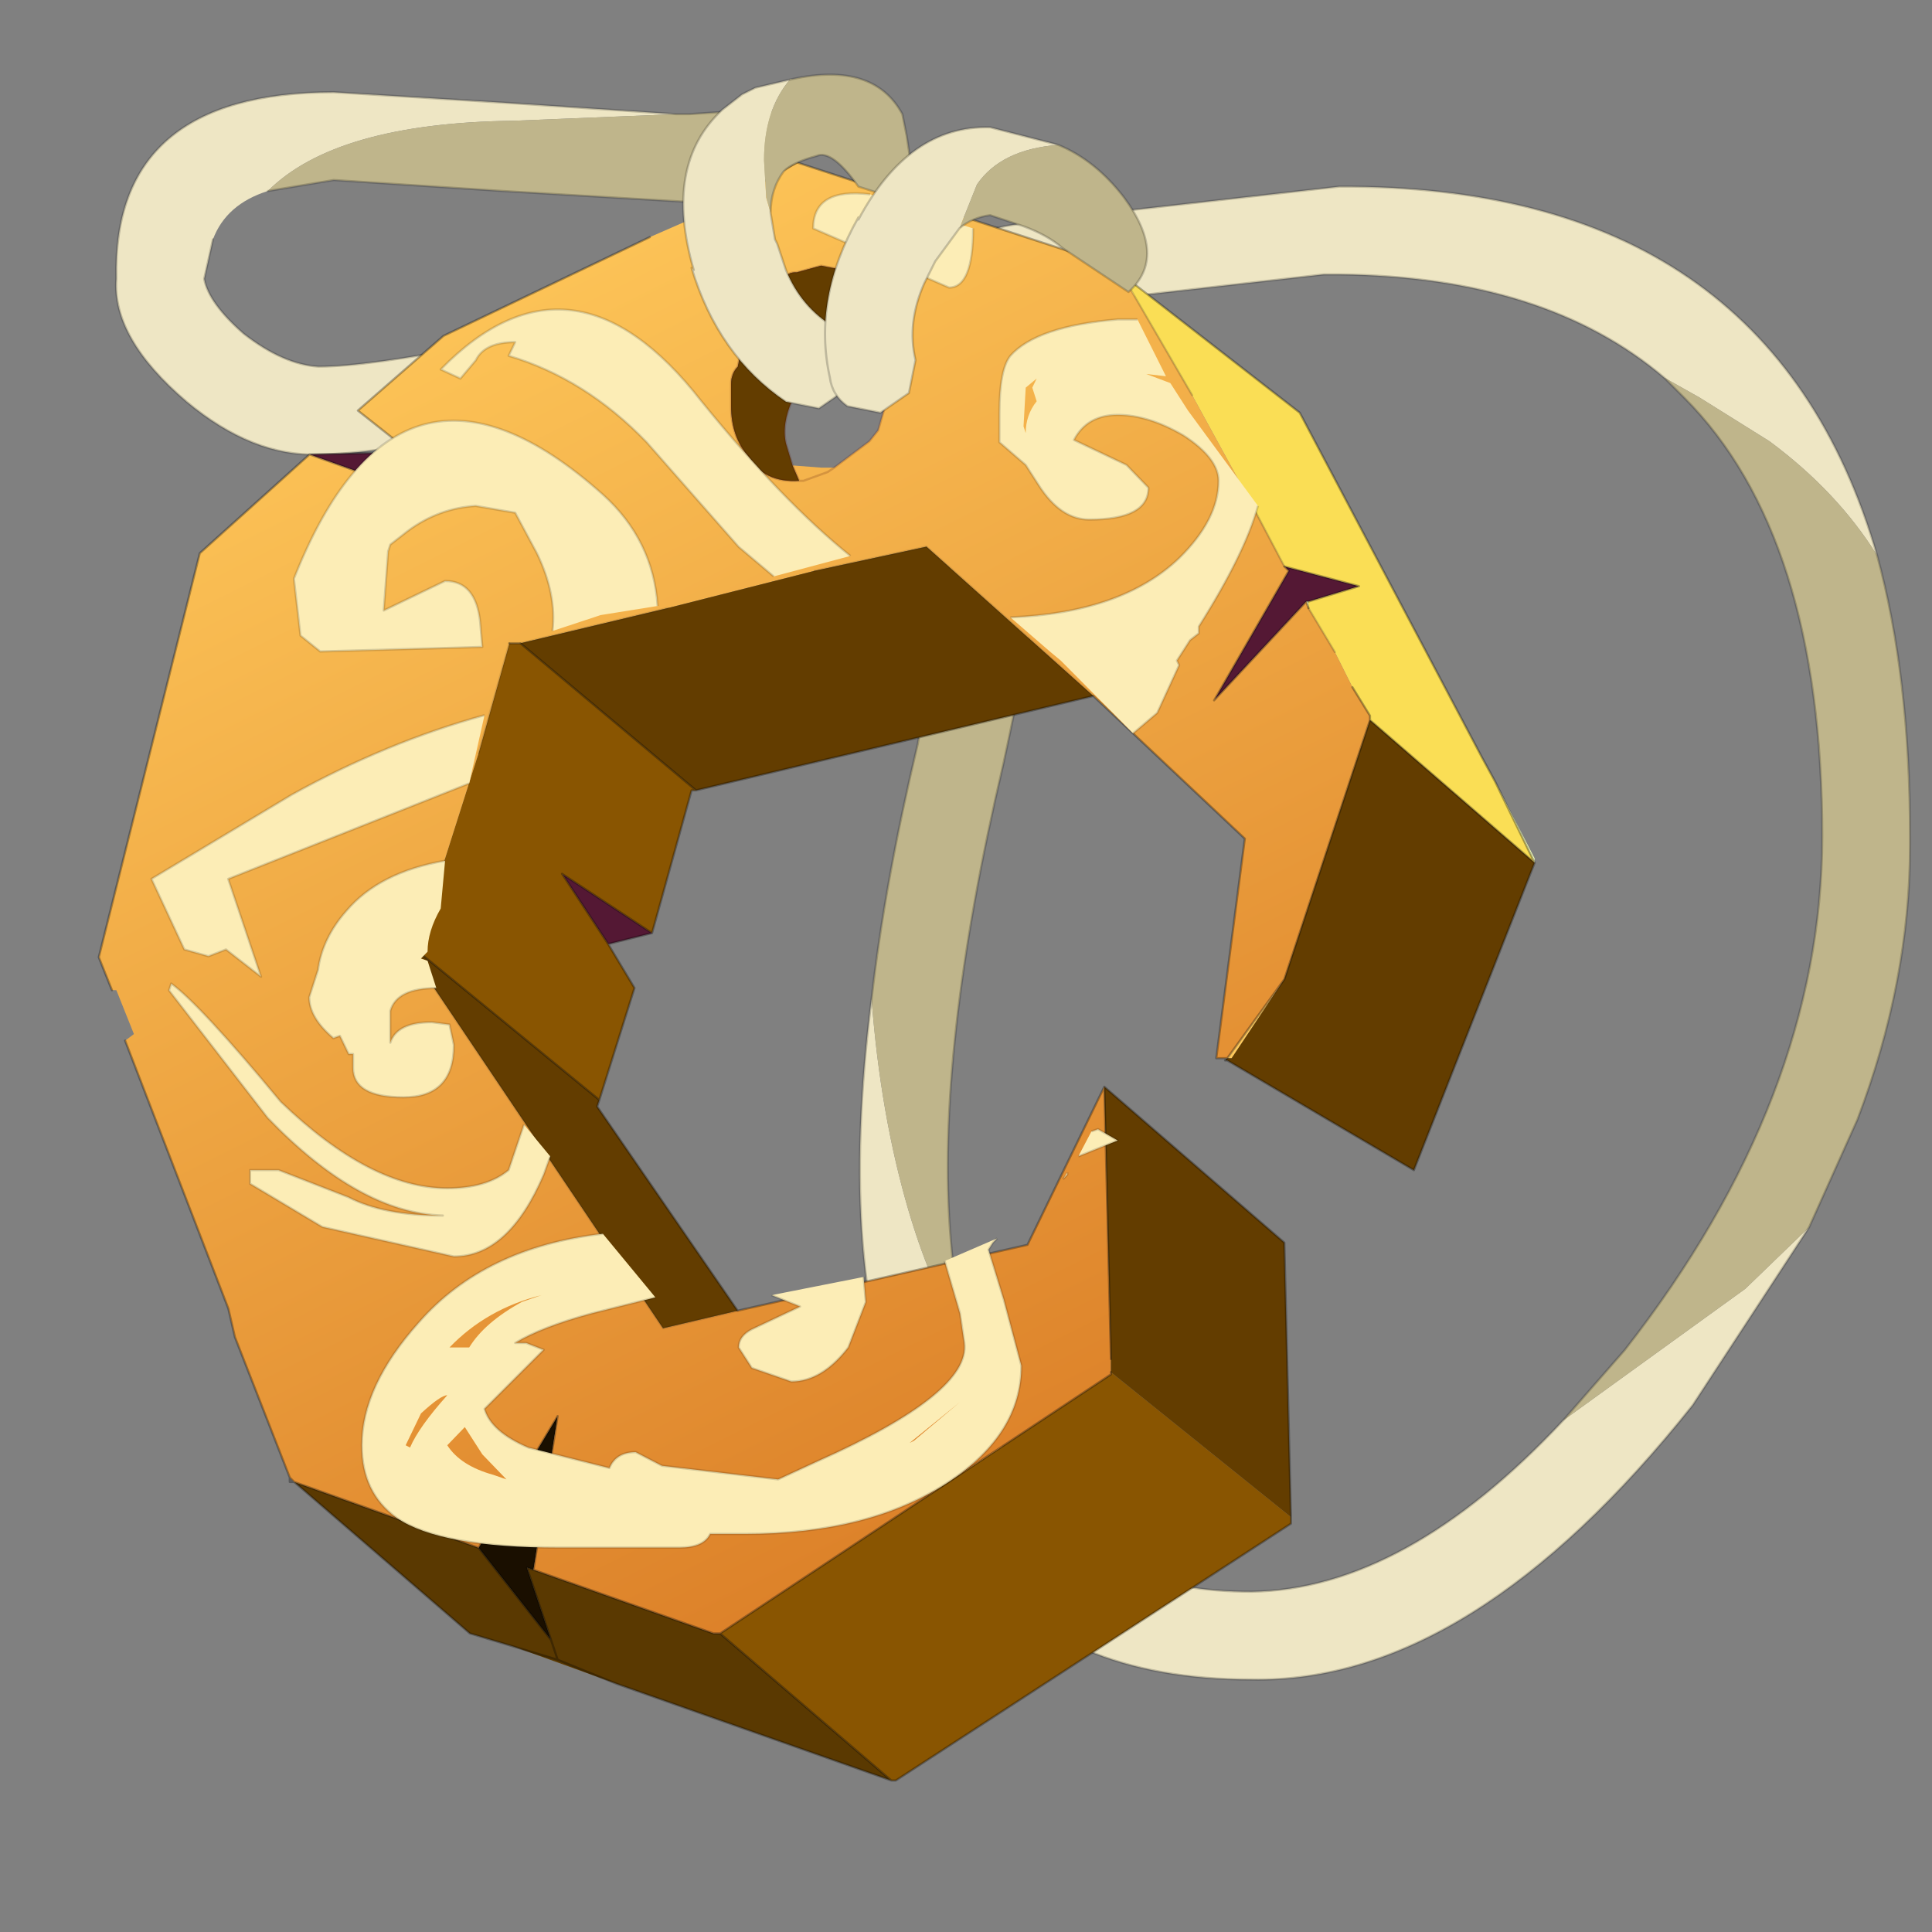 <?xml version="1.0" encoding="UTF-8" standalone="no"?>
<svg xmlns:xlink="http://www.w3.org/1999/xlink" height="440.0px" width="440.0px" xmlns="http://www.w3.org/2000/svg">
  <rect width="100%" height="100%" fill="#808080" stroke="none"/>
  <g transform="matrix(10.0, 0.0, 0.0, 10.0, 0.0, 0.0)">
    <use height="44.0" transform="matrix(1.0, 0.0, 0.0, 1.0, 0.0, 0.0)" width="44.0" xlink:href="#shape0"/>
    <use height="29.75" transform="matrix(0.998, 0.0, 0.0, 1.036, 3.45, 4.425)" width="25.25" xlink:href="#sprite0"/>
    <use height="7.7" transform="matrix(1.0, 0.0, 0.0, 1.0, 15.55, 1.7)" width="10.6" xlink:href="#shape2"/>
  </g>
  <defs>
    <g id="shape0" transform="matrix(1.0, 0.0, 0.0, 1.0, 0.0, 0.0)">
      <path d="M44.0 44.0 L0.0 44.0 0.0 0.0 44.0 0.0 44.0 44.0" fill="#43adca" fill-opacity="0.0" fill-rule="evenodd" stroke="none"/>
      <path d="M42.75 12.65 Q41.85 11.2 40.3 10.05 L38.7 9.05 37.9 8.6 Q35.2 6.3 30.5 6.25 L30.15 6.25 24.4 6.9 24.25 9.05 22.25 9.25 22.4 7.25 20.75 7.6 17.95 8.3 Q9.55 10.35 7.25 10.35 5.75 10.4 4.25 9.15 2.55 7.7 2.65 6.35 2.55 2.1 7.6 2.1 L11.65 2.35 15.4 2.6 11.7 2.75 Q7.65 2.8 6.1 4.35 5.15 4.65 4.85 5.45 L4.65 6.35 Q4.75 6.9 5.55 7.6 6.45 8.3 7.25 8.35 9.45 8.35 17.45 6.35 L22.9 5.15 23.2 5.1 23.3 5.1 23.85 5.0 30.5 4.25 Q40.3 4.2 42.75 12.65 M35.6 32.35 L39.75 29.35 41.2 27.95 38.55 32.0 Q33.5 38.35 28.5 38.25 24.15 38.25 22.15 35.55 L22.1 35.5 Q20.05 32.95 19.65 28.35 19.45 25.9 19.85 22.75 20.05 25.4 20.7 27.6 21.25 29.45 22.0 30.55 22.5 32.8 23.7 34.3 25.25 36.25 28.5 36.25 32.0 36.2 35.6 32.35" fill="#eee6c4" fill-rule="evenodd" stroke="none"/>
      <path d="M42.75 12.65 Q43.5 15.4 43.5 19.05 L43.5 19.25 Q43.5 22.35 42.3 25.5 L41.2 27.95 39.75 29.35 35.6 32.35 37.0 30.75 Q41.5 25.0 41.5 19.05 41.5 12.2 38.35 9.05 L37.9 8.6 38.7 9.05 40.3 10.05 Q41.85 11.2 42.75 12.65 M19.85 22.75 Q20.15 20.1 20.9 16.95 L22.25 9.25 24.25 9.05 Q23.9 12.55 22.85 17.4 21.3 24.0 21.65 28.2 21.75 29.45 22.0 30.55 21.25 29.45 20.7 27.6 20.05 25.4 19.85 22.75 M15.4 2.6 L15.7 2.6 17.2 2.5 Q17.6 2.45 17.9 2.75 L18.25 3.45 18.0 4.15 17.35 4.5 15.7 4.6 11.45 4.35 7.6 4.1 6.1 4.35 Q7.65 2.8 11.7 2.75 L15.4 2.6" fill="#bfb58b" fill-rule="evenodd" stroke="none"/>
      <path d="M41.2 27.95 L42.3 25.5 Q43.5 22.35 43.5 19.25 L43.5 19.05 Q43.5 15.4 42.75 12.65 M37.9 8.6 L38.35 9.05 Q41.5 12.2 41.5 19.05 41.5 25.0 37.0 30.75 L35.6 32.35 M41.2 27.95 L38.55 32.0 Q33.5 38.35 28.5 38.25 24.15 38.25 22.15 35.55 L22.1 35.5 Q20.05 32.95 19.65 28.35 19.45 25.9 19.85 22.75 20.15 20.1 20.9 16.95 L22.25 9.25 22.4 7.25 20.75 7.6 17.95 8.3 Q9.55 10.35 7.25 10.35 5.75 10.4 4.25 9.15 2.55 7.7 2.65 6.35 2.55 2.1 7.6 2.1 L11.65 2.35 15.4 2.6 15.7 2.6 17.2 2.5 Q17.6 2.45 17.9 2.75 L18.25 3.45 18.0 4.15 17.35 4.5 15.7 4.6 11.45 4.35 7.6 4.1 6.1 4.35 M4.85 5.45 L4.65 6.35 Q4.75 6.9 5.55 7.6 6.45 8.3 7.25 8.35 9.45 8.35 17.45 6.35 L22.9 5.15 23.2 5.1 23.3 5.1 23.85 5.0 30.5 4.25 Q40.3 4.2 42.75 12.65 M24.25 9.05 L24.4 6.9 30.15 6.25 30.5 6.25 Q35.2 6.3 37.9 8.6 M24.25 9.05 Q23.9 12.55 22.85 17.4 21.3 24.0 21.65 28.2 21.75 29.45 22.0 30.55 22.5 32.8 23.7 34.3 25.25 36.25 28.5 36.25 32.0 36.2 35.6 32.35" fill="none" stroke="#000000" stroke-linecap="round" stroke-linejoin="round" stroke-opacity="0.2" stroke-width="0.05"/>
      <path d="M27.95 24.1 L29.25 22.3 28.05 24.1 27.95 24.1" fill="#ffc95b" fill-rule="evenodd" stroke="none"/>
      <path d="M14.85 21.25 L13.85 21.5 12.8 19.9 14.85 21.25 M7.05 10.35 L9.35 10.3 10.0 11.4 7.05 10.35 M29.25 12.9 L30.95 13.35 29.8 13.7 29.75 13.7 27.65 15.95 29.35 13.0 29.25 12.9" fill="#541834" fill-rule="evenodd" stroke="none"/>
      <path d="M20.3 40.55 L14.05 38.35 11.7 37.5 10.7 37.2 6.7 33.75 10.9 35.25 12.55 37.35 12.0 35.7 12.15 35.75 16.25 37.2 16.4 37.2 20.3 40.55 M14.05 38.35 L12.7 37.8 12.55 37.35 12.7 37.8 14.05 38.35 M11.7 37.5 L12.7 37.8 11.7 37.5" fill="#5a3901" fill-rule="evenodd" stroke="none"/>
      <path d="M34.05 17.8 L34.95 19.55 34.95 19.65 34.05 17.8 M29.8 13.7 L29.8 13.85 29.75 13.7 29.8 13.7" fill="#f5feb6" fill-rule="evenodd" stroke="none"/>
      <path d="M15.85 18.0 L15.75 18.0 14.85 21.25 12.8 19.9 13.85 21.5 14.45 22.5 13.65 25.05 9.5 21.65 9.85 20.45 10.9 17.15 11.6 14.65 11.85 14.65 15.85 18.0 M29.4 34.55 L29.4 34.7 20.4 40.55 20.3 40.55 16.4 37.2 25.3 31.3 25.3 31.25 29.4 34.55" fill="#895501" fill-rule="evenodd" stroke="none"/>
      <path d="M25.55 6.25 L29.6 9.4 33.75 17.25 34.05 17.8 34.95 19.65 31.2 16.4 31.2 16.3 30.8 15.65 30.4 14.85 29.8 13.85 29.8 13.7 30.95 13.35 29.25 12.9 28.3 11.1 27.15 9.0 25.55 6.25" fill="#fade55" fill-rule="evenodd" stroke="none"/>
      <path d="M10.9 35.25 L12.7 32.25 12.15 35.75 12.0 35.7 12.55 37.35 10.9 35.25" fill="#1a0f00" fill-rule="evenodd" stroke="none"/>
      <path d="M27.95 24.15 L27.9 24.15 27.95 24.1 27.95 24.15" fill="#452b00" fill-rule="evenodd" stroke="none"/>
      <path d="M16.4 4.7 L18.15 3.7 25.5 6.1 25.55 6.25 27.15 9.0 28.3 11.1 29.25 12.9 29.35 13.0 27.65 15.95 29.75 13.7 29.8 13.85 30.4 14.85 30.8 15.65 31.2 16.3 31.2 16.4 29.25 22.3 27.95 24.1 27.7 24.1 28.35 19.1 24.9 15.85 21.1 12.45 18.55 13.0 15.2 13.85 11.85 14.65 11.6 14.65 10.9 17.15 9.85 20.45 9.5 21.65 9.45 21.85 15.1 30.25 16.8 29.85 23.4 28.35 25.15 24.75 25.3 30.95 25.3 31.25 25.3 31.3 16.4 37.2 16.25 37.2 12.15 35.75 12.7 32.25 10.9 35.25 6.7 33.75 6.6 33.65 5.35 30.45 5.2 29.8 2.85 23.7 3.05 23.55 2.65 22.55 2.55 22.55 2.25 21.8 4.55 12.6 7.05 10.35 10.0 11.4 9.35 10.3 8.15 9.35 10.1 7.65 14.8 5.4 16.4 4.7 M19.0 10.65 L19.4 10.35 19.8 10.05 20.0 9.8 20.45 8.25 20.3 7.2 20.05 6.55 19.5 6.2 18.7 6.05 18.15 6.2 Q17.9 6.2 17.9 6.35 17.8 6.35 17.75 6.45 L16.85 8.1 16.8 8.35 Q16.65 8.5 16.65 8.75 L16.65 9.25 Q16.65 9.95 17.05 10.4 17.4 11.0 18.2 10.95 L18.3 10.95 18.85 10.75 19.0 10.65 18.85 10.75 18.3 10.95 18.2 10.95 18.05 10.6 18.7 10.65 18.85 10.65 19.0 10.65" fill="url(#gradient0)" fill-rule="evenodd" stroke="none"/>
      <path d="M34.95 19.65 L32.2 26.65 27.95 24.15 27.95 24.1 28.05 24.1 29.25 22.3 31.2 16.4 34.95 19.65 M24.9 15.85 L15.85 18.0 11.85 14.65 15.2 13.85 18.55 13.0 21.1 12.45 24.9 15.85 M13.65 25.05 L13.6 25.2 16.8 29.85 15.1 30.25 9.45 21.85 9.5 21.65 13.65 25.05 M25.15 24.75 L29.25 28.3 29.4 34.55 25.3 31.25 25.3 30.95 25.15 24.75 M18.2 10.95 Q17.4 11.0 17.05 10.4 16.65 9.95 16.65 9.25 L16.65 8.75 Q16.65 8.5 16.8 8.35 L16.85 8.1 17.75 6.45 Q17.8 6.35 17.9 6.35 17.9 6.2 18.15 6.2 L18.7 6.05 19.5 6.2 20.05 6.55 20.3 7.2 19.8 7.3 Q19.2 7.55 18.05 9.1 17.8 9.65 17.9 10.1 L18.05 10.6 18.2 10.95" fill="#633d00" fill-rule="evenodd" stroke="none"/>
      <path d="M16.4 4.7 L18.15 3.7 25.5 6.1 25.55 6.25 29.6 9.4 33.75 17.25 34.05 17.8 M34.95 19.65 L32.2 26.65 27.95 24.15 27.9 24.15 27.95 24.1 27.7 24.1 28.35 19.1 24.9 15.85 15.85 18.0 15.75 18.0 14.85 21.25 13.85 21.5 14.45 22.5 13.65 25.05 13.6 25.2 16.8 29.85 23.4 28.35 25.15 24.75 29.25 28.3 29.4 34.55 29.4 34.7 20.4 40.55 20.3 40.55 14.05 38.35 M11.7 37.5 L10.7 37.2 6.7 33.75 6.6 33.75 6.6 33.65 5.35 30.45 5.2 29.8 2.85 23.7 M2.55 22.55 L2.25 21.8 4.55 12.6 7.05 10.35 9.35 10.3 8.15 9.35 10.1 7.65 14.8 5.4 M29.25 12.9 L30.95 13.35 29.8 13.7 M30.8 15.65 L31.2 16.3 31.2 16.4 34.95 19.65 34.05 17.8 M29.25 12.9 L29.35 13.0 27.65 15.95 29.75 13.7 29.8 13.7 M29.75 13.7 L29.8 13.85 M11.85 14.65 L15.85 18.0 M29.25 22.3 L27.95 24.1 M29.25 22.3 L31.2 16.4 M7.05 10.35 L10.0 11.4 9.35 10.3 M9.45 21.85 L9.5 21.65 13.65 25.05 M11.6 14.65 L11.85 14.65 M13.85 21.5 L12.8 19.9 14.85 21.25 M10.9 35.25 L12.7 32.25 12.15 35.75 16.25 37.2 16.4 37.2 25.3 31.3 25.3 31.25 M25.3 30.95 L25.15 24.75 M12.15 35.75 L12.0 35.7 12.55 37.35 12.7 37.8 14.05 38.35 M6.6 33.65 L6.7 33.75 10.9 35.25 12.55 37.35 M12.7 37.8 L11.7 37.5 M20.3 40.55 L16.4 37.2" fill="none" stroke="#000000" stroke-linecap="round" stroke-linejoin="round" stroke-opacity="0.302" stroke-width="0.05"/>
      <path d="M24.9 15.85 L21.1 12.45 18.55 13.0 M15.2 13.85 L11.85 14.65 M9.5 21.65 L9.85 20.45 M10.9 17.15 L11.6 14.65 M16.8 29.85 L15.1 30.25 9.45 21.85" fill="none" stroke="#000000" stroke-linecap="round" stroke-linejoin="round" stroke-opacity="0.102" stroke-width="0.05"/>
      <path d="M20.3 7.2 L20.45 8.25 20.0 9.8 19.8 10.05 19.4 10.35 19.0 10.65 18.85 10.75 18.3 10.95 18.2 10.95 Q17.4 11.0 17.05 10.4 16.65 9.95 16.65 9.25 L16.65 8.75 Q16.65 8.5 16.8 8.35 L16.85 8.1 17.75 6.45 Q17.8 6.35 17.9 6.35 17.9 6.2 18.15 6.2 L18.7 6.05 19.5 6.2 20.05 6.55 20.3 7.2 19.8 7.3 Q19.2 7.55 18.05 9.1 17.8 9.65 17.9 10.1 L18.05 10.6 18.2 10.95" fill="none" stroke="#470000" stroke-linecap="round" stroke-linejoin="round" stroke-opacity="0.18" stroke-width="0.05"/>
      <path d="M25.55 6.25 L27.15 9.0 M28.3 11.1 L29.25 12.9 M29.8 13.85 L30.4 14.85" fill="none" stroke="#000000" stroke-linecap="round" stroke-linejoin="round" stroke-opacity="0.153" stroke-width="0.05"/>
    </g>
    <linearGradient gradientTransform="matrix(0.009, 0.02, -0.018, 0.009, 16.65, 21.0)" gradientUnits="userSpaceOnUse" id="gradient0" spreadMethod="pad" x1="-819.2" x2="819.2">
      <stop offset="0.0" stop-color="#ffc95b"/>
      <stop offset="1.0" stop-color="#d97a24"/>
    </linearGradient>
    <g id="sprite0" transform="matrix(1.0, 0.0, 0.0, 1.0, 0.0, -0.7)">
      <use height="29.75" transform="matrix(1.0, 0.0, 0.0, 1.0, 0.0, 0.7)" width="25.25" xlink:href="#shape1"/>
    </g>
    <g id="shape1" transform="matrix(1.0, 0.0, 0.0, 1.0, 0.0, -0.7)">
      <path d="M19.6 10.0 Q22.15 9.9 23.45 8.7 24.35 7.85 24.35 7.0 24.35 6.5 23.55 6.0 22.75 5.55 22.05 5.55 21.35 5.55 21.05 6.1 L22.25 6.65 22.75 7.15 Q22.75 7.85 21.4 7.85 20.75 7.85 20.25 7.1 L19.95 6.65 19.35 6.15 19.35 5.5 Q19.35 4.55 19.6 4.25 20.2 3.6 22.05 3.45 L22.5 3.45 23.15 4.7 22.7 4.65 23.25 4.85 23.65 5.45 25.25 7.55 Q24.95 8.6 23.9 10.2 L23.9 10.35 23.7 10.5 23.4 10.95 23.45 11.05 22.95 12.1 22.4 12.55 20.75 10.95 20.5 10.75 19.6 10.0 M21.15 21.85 L21.45 21.3 21.6 21.25 22.05 21.5 21.15 21.85 M20.9 22.2 L20.9 22.25 20.8 22.35 20.9 22.2 M18.75 1.45 Q18.75 2.75 18.2 2.75 L15.1 1.45 Q15.1 0.55 16.4 0.7 L17.25 1.0 18.75 1.45 M20.2 5.25 L20.1 4.95 20.2 4.75 19.95 4.95 19.9 5.8 19.95 5.95 Q19.95 5.55 20.2 5.25 M14.2 9.1 L13.4 8.45 11.3 6.15 Q9.9 4.75 8.15 4.25 L8.3 3.95 Q7.6 3.95 7.4 4.35 L7.05 4.75 6.6 4.55 Q9.6 1.6 12.55 5.25 14.4 7.45 15.95 8.65 L14.2 9.1 M11.55 9.75 L10.25 9.95 9.15 10.3 Q9.25 9.5 8.8 8.6 L8.3 7.7 7.4 7.55 Q6.55 7.6 5.85 8.1 L5.45 8.4 5.4 8.55 5.3 9.85 6.7 9.2 Q7.4 9.2 7.5 10.1 L7.55 10.65 3.85 10.75 3.4 10.4 3.25 9.15 Q5.65 3.3 10.3 7.3 11.45 8.3 11.55 9.75 M6.7 15.35 L6.6 16.4 Q6.3 16.9 6.3 17.35 L6.15 17.5 6.3 17.55 6.5 18.15 Q5.6 18.15 5.45 18.65 L5.45 19.35 Q5.6 18.9 6.4 18.9 L6.8 18.95 6.9 19.4 Q6.9 20.55 5.75 20.55 4.6 20.55 4.6 19.9 L4.6 19.6 4.5 19.6 4.3 19.2 4.15 19.25 Q3.6 18.8 3.6 18.35 L3.8 17.75 Q3.9 17.05 4.45 16.45 5.2 15.6 6.7 15.35 M9.1 21.85 L8.95 22.25 Q8.15 24.05 6.9 24.05 L3.9 23.4 2.25 22.45 2.25 22.15 2.9 22.15 4.5 22.75 Q5.3 23.15 6.65 23.15 4.75 23.1 2.65 21.0 L0.4 18.2 0.45 18.05 Q1.1 18.5 2.95 20.65 5.0 22.55 6.75 22.55 7.65 22.55 8.15 22.15 L8.5 21.15 9.1 21.85 M7.25 13.65 L1.75 15.75 2.5 17.9 1.7 17.3 1.3 17.45 0.75 17.3 0.0 15.75 3.2 13.9 Q5.35 12.75 7.6 12.15 L7.25 13.65 M19.3 23.65 L19.2 23.75 19.1 23.9 19.45 25.0 19.85 26.45 Q19.85 27.95 18.2 29.0 16.4 30.15 13.55 30.15 L12.75 30.15 Q12.6 30.45 12.05 30.45 L10.4 30.45 9.3 30.45 Q6.6 30.45 5.6 29.8 4.8 29.25 4.8 28.2 4.8 26.9 6.1 25.5 7.6 23.85 10.3 23.55 L11.5 24.95 10.05 25.3 Q8.9 25.6 8.3 25.95 L8.55 25.95 8.95 26.1 7.6 27.4 Q7.75 27.9 8.6 28.25 L10.45 28.7 Q10.6 28.35 11.05 28.35 L11.65 28.65 14.3 28.95 15.2 28.55 Q18.7 27.05 18.55 25.95 L18.45 25.3 18.1 24.15 19.3 23.65 M16.25 24.5 L16.3 25.05 15.9 26.05 Q15.3 26.8 14.6 26.8 L13.7 26.5 13.4 26.05 Q13.4 25.8 13.7 25.65 L14.8 25.15 14.15 24.9 16.25 24.5 M17.4 28.1 L18.45 27.25 17.3 28.15 17.4 28.1 M8.9 24.9 Q7.65 25.2 6.8 26.05 L7.25 26.05 Q7.6 25.5 8.45 25.05 L8.9 24.9 M6.15 27.5 L5.8 28.2 5.9 28.25 Q6.1 27.8 6.75 27.1 6.6 27.1 6.15 27.5 M8.1 28.95 L7.55 28.4 7.15 27.8 6.75 28.2 Q7.05 28.65 7.8 28.85 L8.1 28.95" fill="#fcedb6" fill-rule="evenodd" stroke="none"/>
      <path d="M19.6 10.0 Q22.15 9.9 23.45 8.7 24.35 7.85 24.35 7.0 24.35 6.5 23.55 6.0 22.75 5.55 22.05 5.55 21.35 5.55 21.05 6.1 L22.25 6.65 22.75 7.15 Q22.75 7.85 21.4 7.85 20.75 7.85 20.25 7.1 L19.95 6.65 19.35 6.15 19.35 5.5 Q19.35 4.55 19.6 4.25 20.2 3.6 22.05 3.45 L22.5 3.45 M25.25 7.55 Q24.95 8.6 23.9 10.2 L23.9 10.35 23.7 10.5 23.4 10.95 23.45 11.05 22.95 12.1 22.4 12.55 M21.15 21.85 L22.05 21.5 21.6 21.25 21.45 21.3 M20.8 22.35 L20.9 22.25 20.9 22.2 M18.75 1.45 Q18.75 2.75 18.2 2.75 L15.1 1.45 Q15.1 0.55 16.4 0.7 M14.2 9.1 L13.4 8.45 11.3 6.15 Q9.9 4.75 8.15 4.25 L8.3 3.95 Q7.6 3.95 7.4 4.35 L7.05 4.75 6.6 4.55 Q9.6 1.6 12.55 5.25 14.4 7.45 15.95 8.65 M9.15 10.3 Q9.25 9.5 8.8 8.6 L8.3 7.7 7.4 7.55 Q6.55 7.6 5.85 8.1 L5.45 8.4 5.4 8.55 5.3 9.85 6.7 9.2 Q7.4 9.2 7.5 10.1 L7.55 10.65 3.85 10.75 3.4 10.4 3.25 9.15 Q5.65 3.3 10.3 7.3 11.45 8.3 11.55 9.75 M6.7 15.35 Q5.2 15.6 4.45 16.45 3.9 17.05 3.8 17.75 L3.6 18.35 Q3.6 18.8 4.15 19.25 L4.3 19.2 4.5 19.6 4.6 19.6 4.6 19.9 Q4.6 20.55 5.75 20.55 6.9 20.55 6.9 19.4 L6.8 18.95 6.4 18.9 Q5.6 18.9 5.45 19.35 L5.45 18.65 Q5.6 18.15 6.5 18.15 M9.1 21.85 L8.95 22.25 Q8.15 24.05 6.9 24.05 L3.9 23.4 2.25 22.45 2.25 22.15 2.9 22.15 4.5 22.75 Q5.3 23.15 6.65 23.15 4.75 23.1 2.65 21.0 L0.4 18.2 0.45 18.05 Q1.1 18.5 2.95 20.65 5.0 22.55 6.75 22.55 7.65 22.55 8.15 22.15 L8.5 21.15 M7.25 13.65 L1.75 15.75 2.5 17.9 1.7 17.3 1.3 17.45 0.75 17.3 0.0 15.75 3.2 13.9 Q5.35 12.75 7.6 12.15 M19.3 23.65 L19.2 23.75 19.1 23.9 19.45 25.0 19.85 26.45 Q19.85 27.95 18.2 29.0 16.4 30.15 13.55 30.15 L12.75 30.15 Q12.6 30.45 12.05 30.45 L10.4 30.45 9.3 30.45 Q6.6 30.45 5.6 29.8 4.8 29.25 4.8 28.2 4.8 26.9 6.1 25.5 7.6 23.85 10.3 23.55 M11.5 24.95 L10.05 25.3 Q8.9 25.6 8.3 25.95 L8.55 25.95 8.95 26.1 7.6 27.4 Q7.75 27.9 8.6 28.25 L10.45 28.7 Q10.6 28.35 11.05 28.35 L11.65 28.65 14.3 28.95 15.2 28.55 Q18.7 27.05 18.55 25.95 L18.45 25.3 18.1 24.15 M16.25 24.5 L16.3 25.05 15.9 26.05 Q15.3 26.8 14.6 26.8 L13.7 26.5 13.4 26.05 Q13.4 25.8 13.7 25.65 L14.8 25.15 14.15 24.9" fill="none" stroke="#000000" stroke-linecap="butt" stroke-linejoin="round" stroke-opacity="0.149" stroke-width="0.05"/>
    </g>
    <g id="shape2" transform="matrix(1.0, 0.0, 0.0, 1.0, -15.55, -1.7)">
      <path d="M18.05 1.8 L18.0 1.8 Q17.4 2.5 17.4 3.65 L17.45 4.5 17.55 4.85 17.65 5.45 17.7 5.55 17.9 6.15 Q18.25 7.0 19.0 7.45 L19.45 8.1 19.3 8.85 18.65 9.3 17.9 9.15 Q16.35 8.1 15.75 6.1 L15.8 6.15 Q15.1 3.75 16.45 2.5 L16.9 2.15 17.2 2.0 18.05 1.8" fill="#eee6c4" fill-rule="evenodd" stroke="none"/>
      <path d="M18.05 1.8 Q19.9 1.4 20.55 2.6 L20.65 3.1 20.8 4.1 20.8 4.65 20.65 4.6 19.55 4.25 Q18.95 3.4 18.6 3.55 18.05 3.7 17.85 3.9 17.55 4.3 17.55 4.85 L17.45 4.5 17.4 3.65 Q17.4 2.5 18.0 1.8 L18.05 1.8" fill="#bfb58b" fill-rule="evenodd" stroke="none"/>
      <path d="M17.55 4.85 Q17.55 4.3 17.85 3.9 18.05 3.7 18.6 3.55 18.95 3.4 19.55 4.25 L20.65 4.6 20.8 4.65 20.8 4.1 20.65 3.1 20.55 2.6 Q19.9 1.4 18.05 1.8 M17.55 4.85 L17.65 5.45 17.7 5.55 17.9 6.15 Q18.25 7.0 19.0 7.45 L19.45 8.1 19.3 8.85 18.65 9.3 17.9 9.15 Q16.35 8.1 15.75 6.1 L15.8 6.15 Q15.1 3.75 16.45 2.5 L16.9 2.15 17.2 2.0 18.05 1.8" fill="none" stroke="#000000" stroke-linecap="round" stroke-linejoin="round" stroke-opacity="0.2" stroke-width="0.05"/>
      <path d="M24.1 3.3 Q22.8 3.4 22.25 4.2 L21.85 5.2 21.3 5.95 21.05 6.45 Q20.65 7.35 20.85 8.2 L20.7 8.95 20.05 9.4 19.3 9.25 Q18.95 9.0 18.9 8.6 18.5 6.8 19.55 4.95 L19.55 5.0 Q20.7 2.85 22.55 2.9 L24.1 3.3" fill="#eee6c4" fill-rule="evenodd" stroke="none"/>
      <path d="M21.85 5.2 L22.25 4.2 Q22.8 3.4 24.1 3.3 24.95 3.65 25.6 4.5 26.6 5.85 25.7 6.65 L24.2 5.65 Q23.85 5.35 23.3 5.15 L22.55 4.9 Q22.15 4.95 21.85 5.2" fill="#bfb58b" fill-rule="evenodd" stroke="none"/>
      <path d="M24.1 3.3 L22.55 2.9 Q20.7 2.85 19.55 5.0 L19.55 4.95 Q18.5 6.8 18.9 8.6 18.95 9.0 19.3 9.25 L20.05 9.4 20.7 8.95 20.85 8.2 Q20.65 7.35 21.05 6.45 L21.3 5.95 21.85 5.2 Q22.15 4.95 22.55 4.9 L23.3 5.15 Q23.85 5.35 24.2 5.65 L25.7 6.65 Q26.6 5.85 25.6 4.5 24.95 3.65 24.1 3.3 Z" fill="none" stroke="#000000" stroke-linecap="round" stroke-linejoin="round" stroke-opacity="0.2" stroke-width="0.05"/>
    </g>
  </defs>
</svg>
